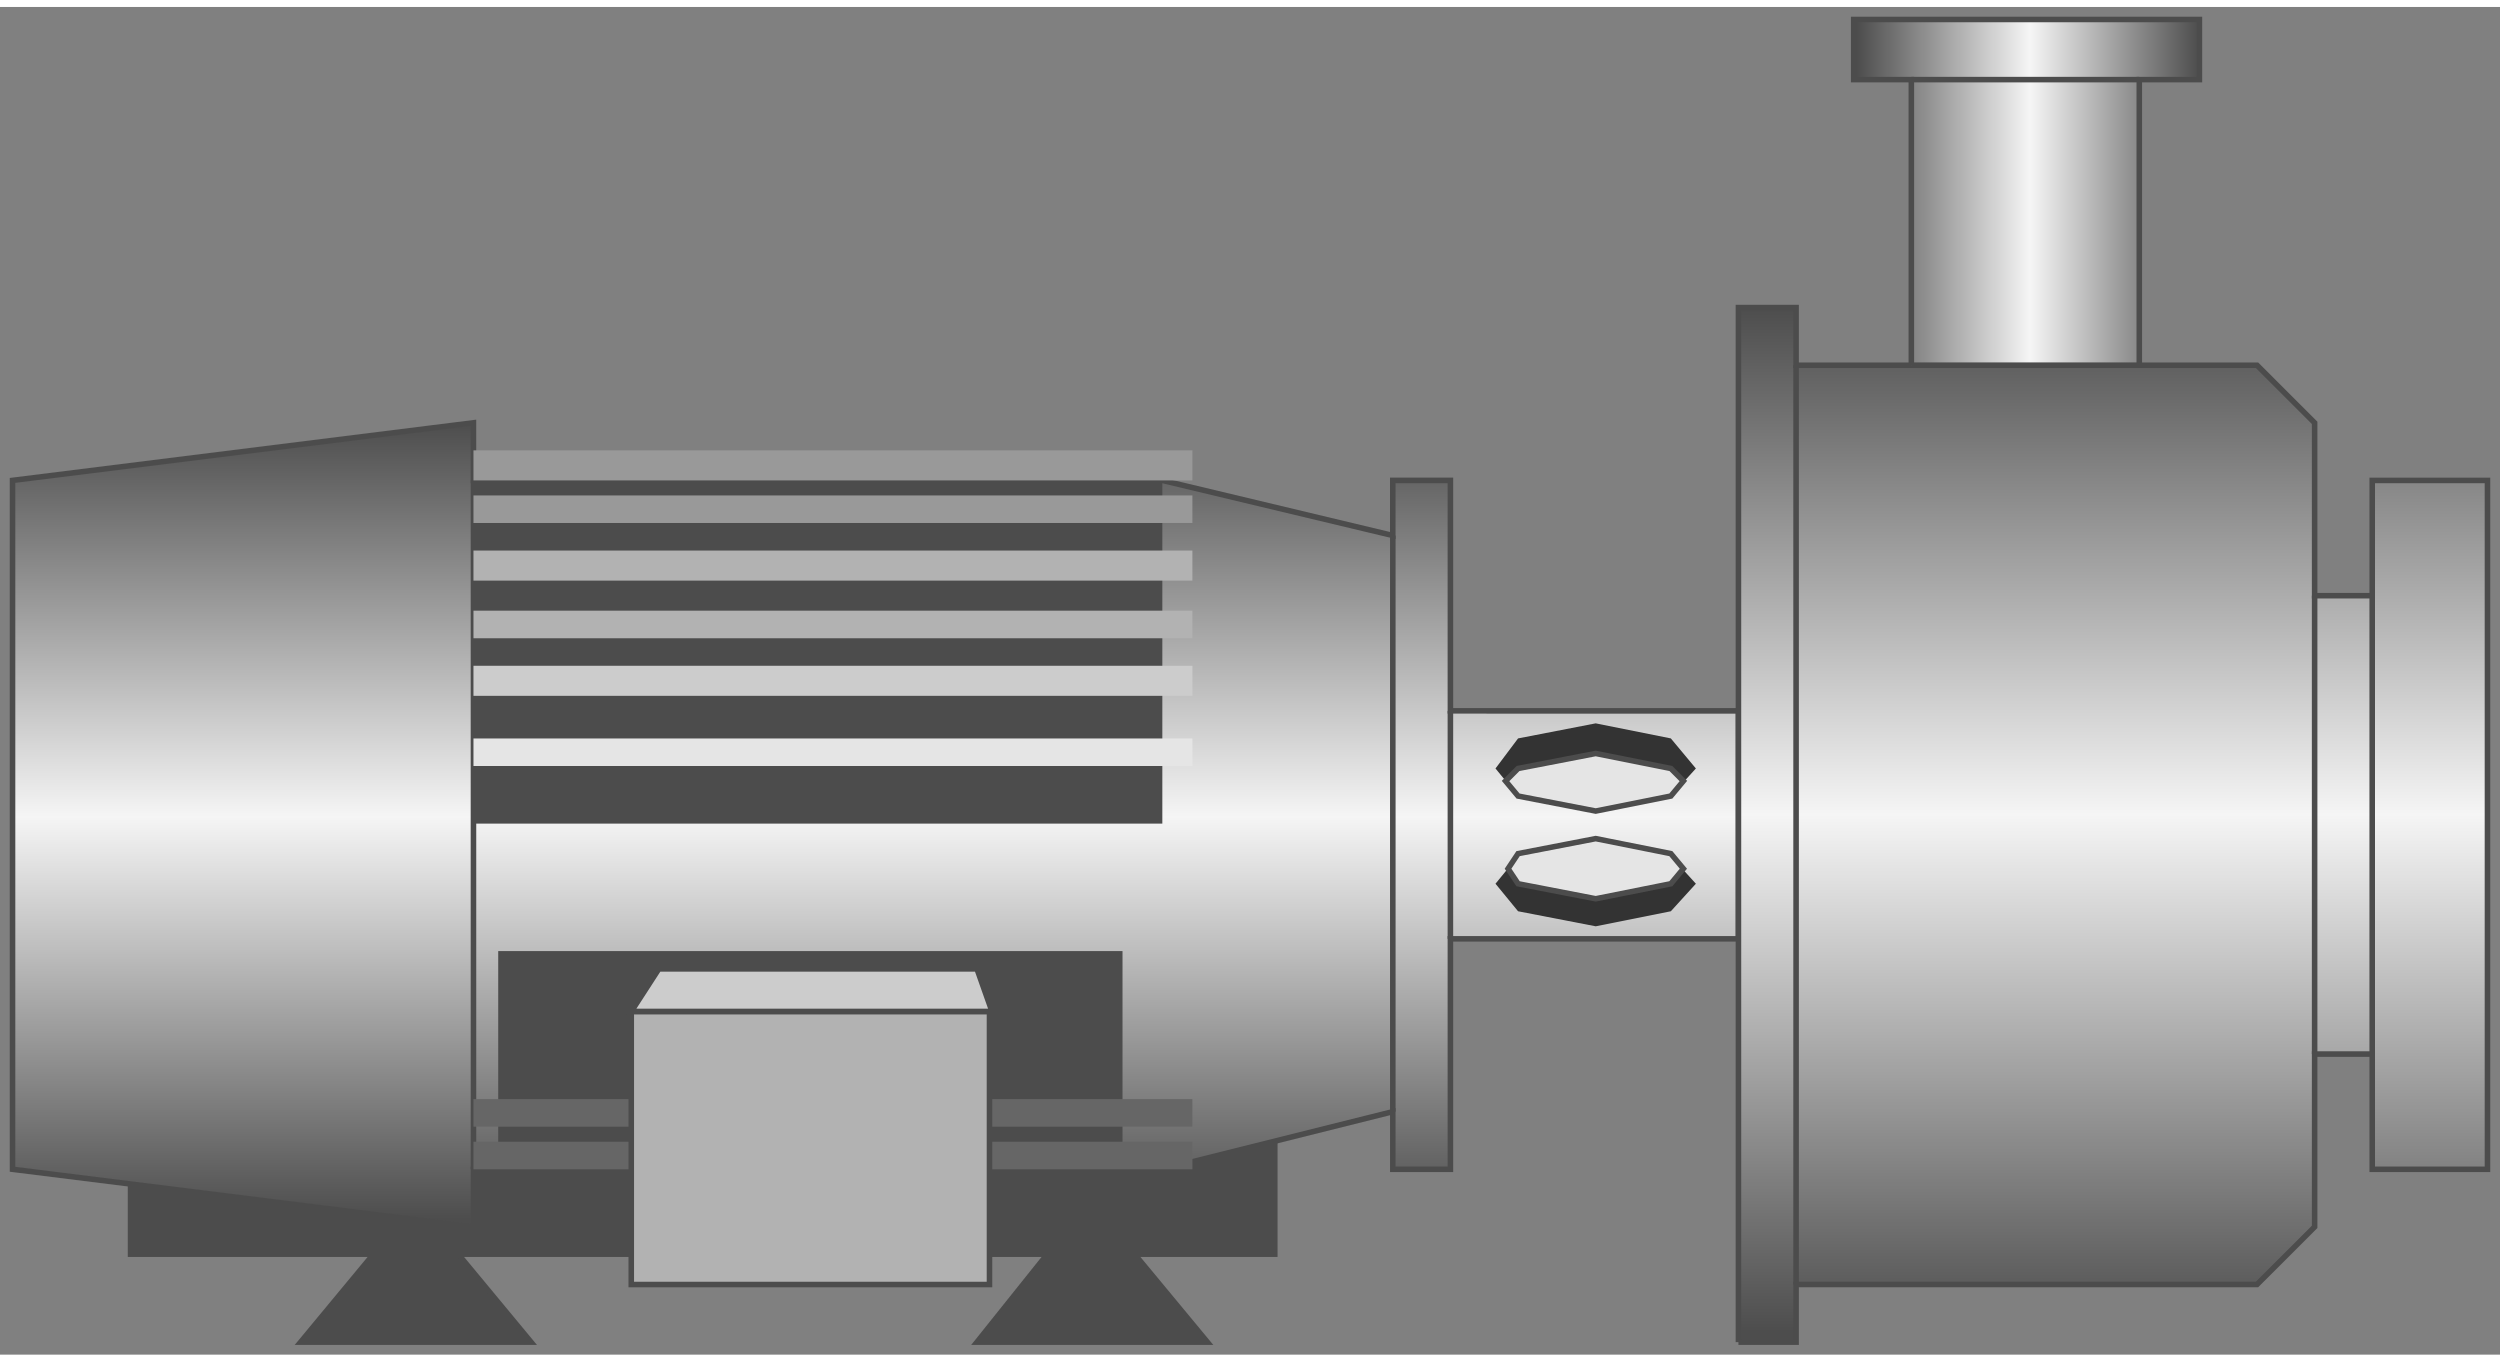 <!DOCTYPE svg PUBLIC "-//W3C//DTD SVG 1.1//EN" "http://www.w3.org/Graphics/SVG/1.1/DTD/svg11.dtd"><svg version="1.1" xmlns="http://www.w3.org/2000/svg" xmlns:xlink="http://www.w3.org/1999/xlink" width="112px" height="61px" viewBox="0 0 112.5 60.645" enable-background="new 0 0 112.5 60.645" xml:space="preserve">
<rect x="0" y="0" width="112.5" height="60.645" fill="#808080" stroke="none"/>
<g id="Group_Pump_Stand">
	<path fill="#4C4C4C" stroke="#4C4C4C" stroke-width="0.25" d="M23.898,60.083l-3.269-3.945l-0.677-3.833h-2.48l-0.676,3.833   l-3.269,3.945H23.898z" />
	<path fill="#4C4C4C" stroke="#4C4C4C" stroke-width="0.25" d="M54.333,60.083l-3.269-3.945l-0.676-3.833h-2.592l-0.677,3.833   l-3.156,3.945H54.333z" />
	<path fill="#4C4C4C" d="M5.75,49.711h51.74v6.538H5.75V49.711z" />
</g>
<g id="Group_Driver_Shaft">
	<path fill="#4C4C4C" d="M21.306,51.741h32.352v1.239H21.306V51.741z" />
	
		<linearGradient id="SVGID_1_" gradientUnits="userSpaceOnUse" x1="39.397" y1="5.748" x2="39.397" y2="41.933" gradientTransform="matrix(1 0 0 -1 0 60.645)">
		<stop offset="0.01" style="stop-color:#4D4D4D" />
		<stop offset="0.51" style="stop-color:#F5F5F5" />
		<stop offset="1" style="stop-color:#4D4D4D" />
	</linearGradient>
	<path fill="url(#SVGID_1_)" stroke="#4C4C4C" stroke-width="0.25" d="M21.306,54.897L0.564,52.304v-31l20.741-2.592v2.592h30.999   l10.371,2.48v-2.48h2.593v10.371H78.23v10.259H65.268v10.37h-2.592v-2.593l-10.371,2.593H21.306V54.897" />
	<path fill="none" stroke="#4C4C4C" stroke-width="0.25" d="M21.306,52.304v-31" />
	<path fill="none" stroke="#4C4C4C" stroke-width="0.25" d="M62.676,49.711V23.785" />
	<path fill="none" stroke="#4C4C4C" stroke-width="0.25" d="M65.268,41.934V31.675" />
</g>
<g id="Group_HeatSink_Shade">
	<path fill="#4C4C4C" d="M21.306,21.305h30.999v15.444H21.306V21.305z" />
	<path fill="#4C4C4C" stroke="#4C4C4C" stroke-width="0.25" d="M22.545,52.304h27.843V42.61H22.545V52.304z" />
</g>
<g id="Group_HeatSink">
	<path fill="#666666" d="M21.306,49.147h32.352v1.24H21.306V49.147z" />
	<path fill="#666666" d="M21.306,51.064h32.352v1.24H21.306V51.064z" />
	<path fill="#E5E5E5" d="M21.306,32.916h32.352v1.239H21.306V32.916z" />
	<path fill="#CCCCCC" d="M21.306,29.646h32.352v1.353H21.306V29.646z" />
	<path fill="#B2B2B2" d="M21.306,27.167h32.352v1.24H21.306V27.167z" />
	<path fill="#B2B2B2" d="M21.306,24.461h32.352v1.353H21.306V24.461z" />
	<path fill="#999999" d="M21.306,21.981h32.352v1.24H21.306V21.981z" />
	<path fill="#999999" d="M21.306,19.952h32.352v1.353H21.306V19.952z" />
</g>
<g id="Group_MakeUp_Tank">
	<path fill="#B2B2B2" stroke="#4C4C4C" stroke-width="0.25" d="M28.407,45.202h16.12V57.49h-16.12V45.202z" />
	<path fill="#CCCCCC" stroke="#4C4C4C" stroke-width="0.25" d="M28.407,45.202l1.24-1.916h14.316l0.677,1.916H28.407z" />
</g>
<g id="Group_Drip_Humidifier">
	<path fill="#333333" d="M71.807,36.184l-3.494-0.676l-1.016-1.24l1.016-1.353l3.494-0.678l3.381,0.678l1.127,1.353l-1.127,1.24   L71.807,36.184z" />
	<path fill="#333333" d="M71.807,41.37l3.381-0.677l1.127-1.239l-1.127-1.24l-3.381-0.676l-3.494,0.676l-1.016,1.24l1.016,1.239   L71.807,41.37z" />
	<path fill="#E5E5E5" stroke="#4C4C4C" stroke-width="0.25" d="M71.807,37.424l3.381,0.676l0.564,0.678l-0.564,0.677l-3.381,0.676   l-3.494-0.676l-0.451-0.677l0.451-0.678L71.807,37.424z" />
	<path fill="#E5E5E5" stroke="#4C4C4C" stroke-width="0.25" d="M71.807,33.592l-3.494,0.676l-0.563,0.564l0.563,0.676l3.494,0.676   l3.381-0.676l0.564-0.676l-0.564-0.564L71.807,33.592z" />
</g>
<g id="Group_Volute_Chamber">
	
		<linearGradient id="SVGID_2_" gradientUnits="userSpaceOnUse" x1="95.083" y1="0.562" x2="95.083" y2="47.119" gradientTransform="matrix(1 0 0 -1 0 60.645)">
		<stop offset="0.01" style="stop-color:#4D4D4D" />
		<stop offset="0.51" style="stop-color:#F5F5F5" />
		<stop offset="1" style="stop-color:#4D4D4D" />
	</linearGradient>
	<path fill="url(#SVGID_2_)" stroke="#4C4C4C" stroke-width="0.25" d="M78.23,60.083V13.527h2.594v2.594h20.74l2.594,2.593v7.778   h2.592v-5.187h5.186v31h-5.186v-5.186h-2.592v7.777l-2.594,2.593h-20.74v2.594H78.23" />
	<path fill="none" stroke="#4C4C4C" stroke-width="0.25" d="M80.824,57.49V16.12" />
	<path fill="none" stroke="#4C4C4C" stroke-width="0.25" d="M104.158,47.119V26.49" />
	<path fill="none" stroke="#4C4C4C" stroke-width="0.25" d="M106.75,26.49v20.628" />
</g>
<g id="Group_Upstream_Pipe_Flange">
	
		<linearGradient id="SVGID_3_" gradientUnits="userSpaceOnUse" x1="83.416" y1="52.303" x2="98.973" y2="52.303" gradientTransform="matrix(1 0 0 -1 0 60.645)">
		<stop offset="0.01" style="stop-color:#4D4D4D" />
		<stop offset="0.51" style="stop-color:#F5F5F5" />
		<stop offset="1" style="stop-color:#4D4D4D" />
	</linearGradient>
	<path fill="url(#SVGID_3_)" stroke="#4C4C4C" stroke-width="0.25" d="M86.01,16.12V3.269h-2.594V0.563h15.557v2.706h-2.705V16.12   H86.01" />
	<path fill="none" stroke="#4C4C4C" stroke-width="0.25" d="M86.01,3.269h10.258" />
</g>
</svg>